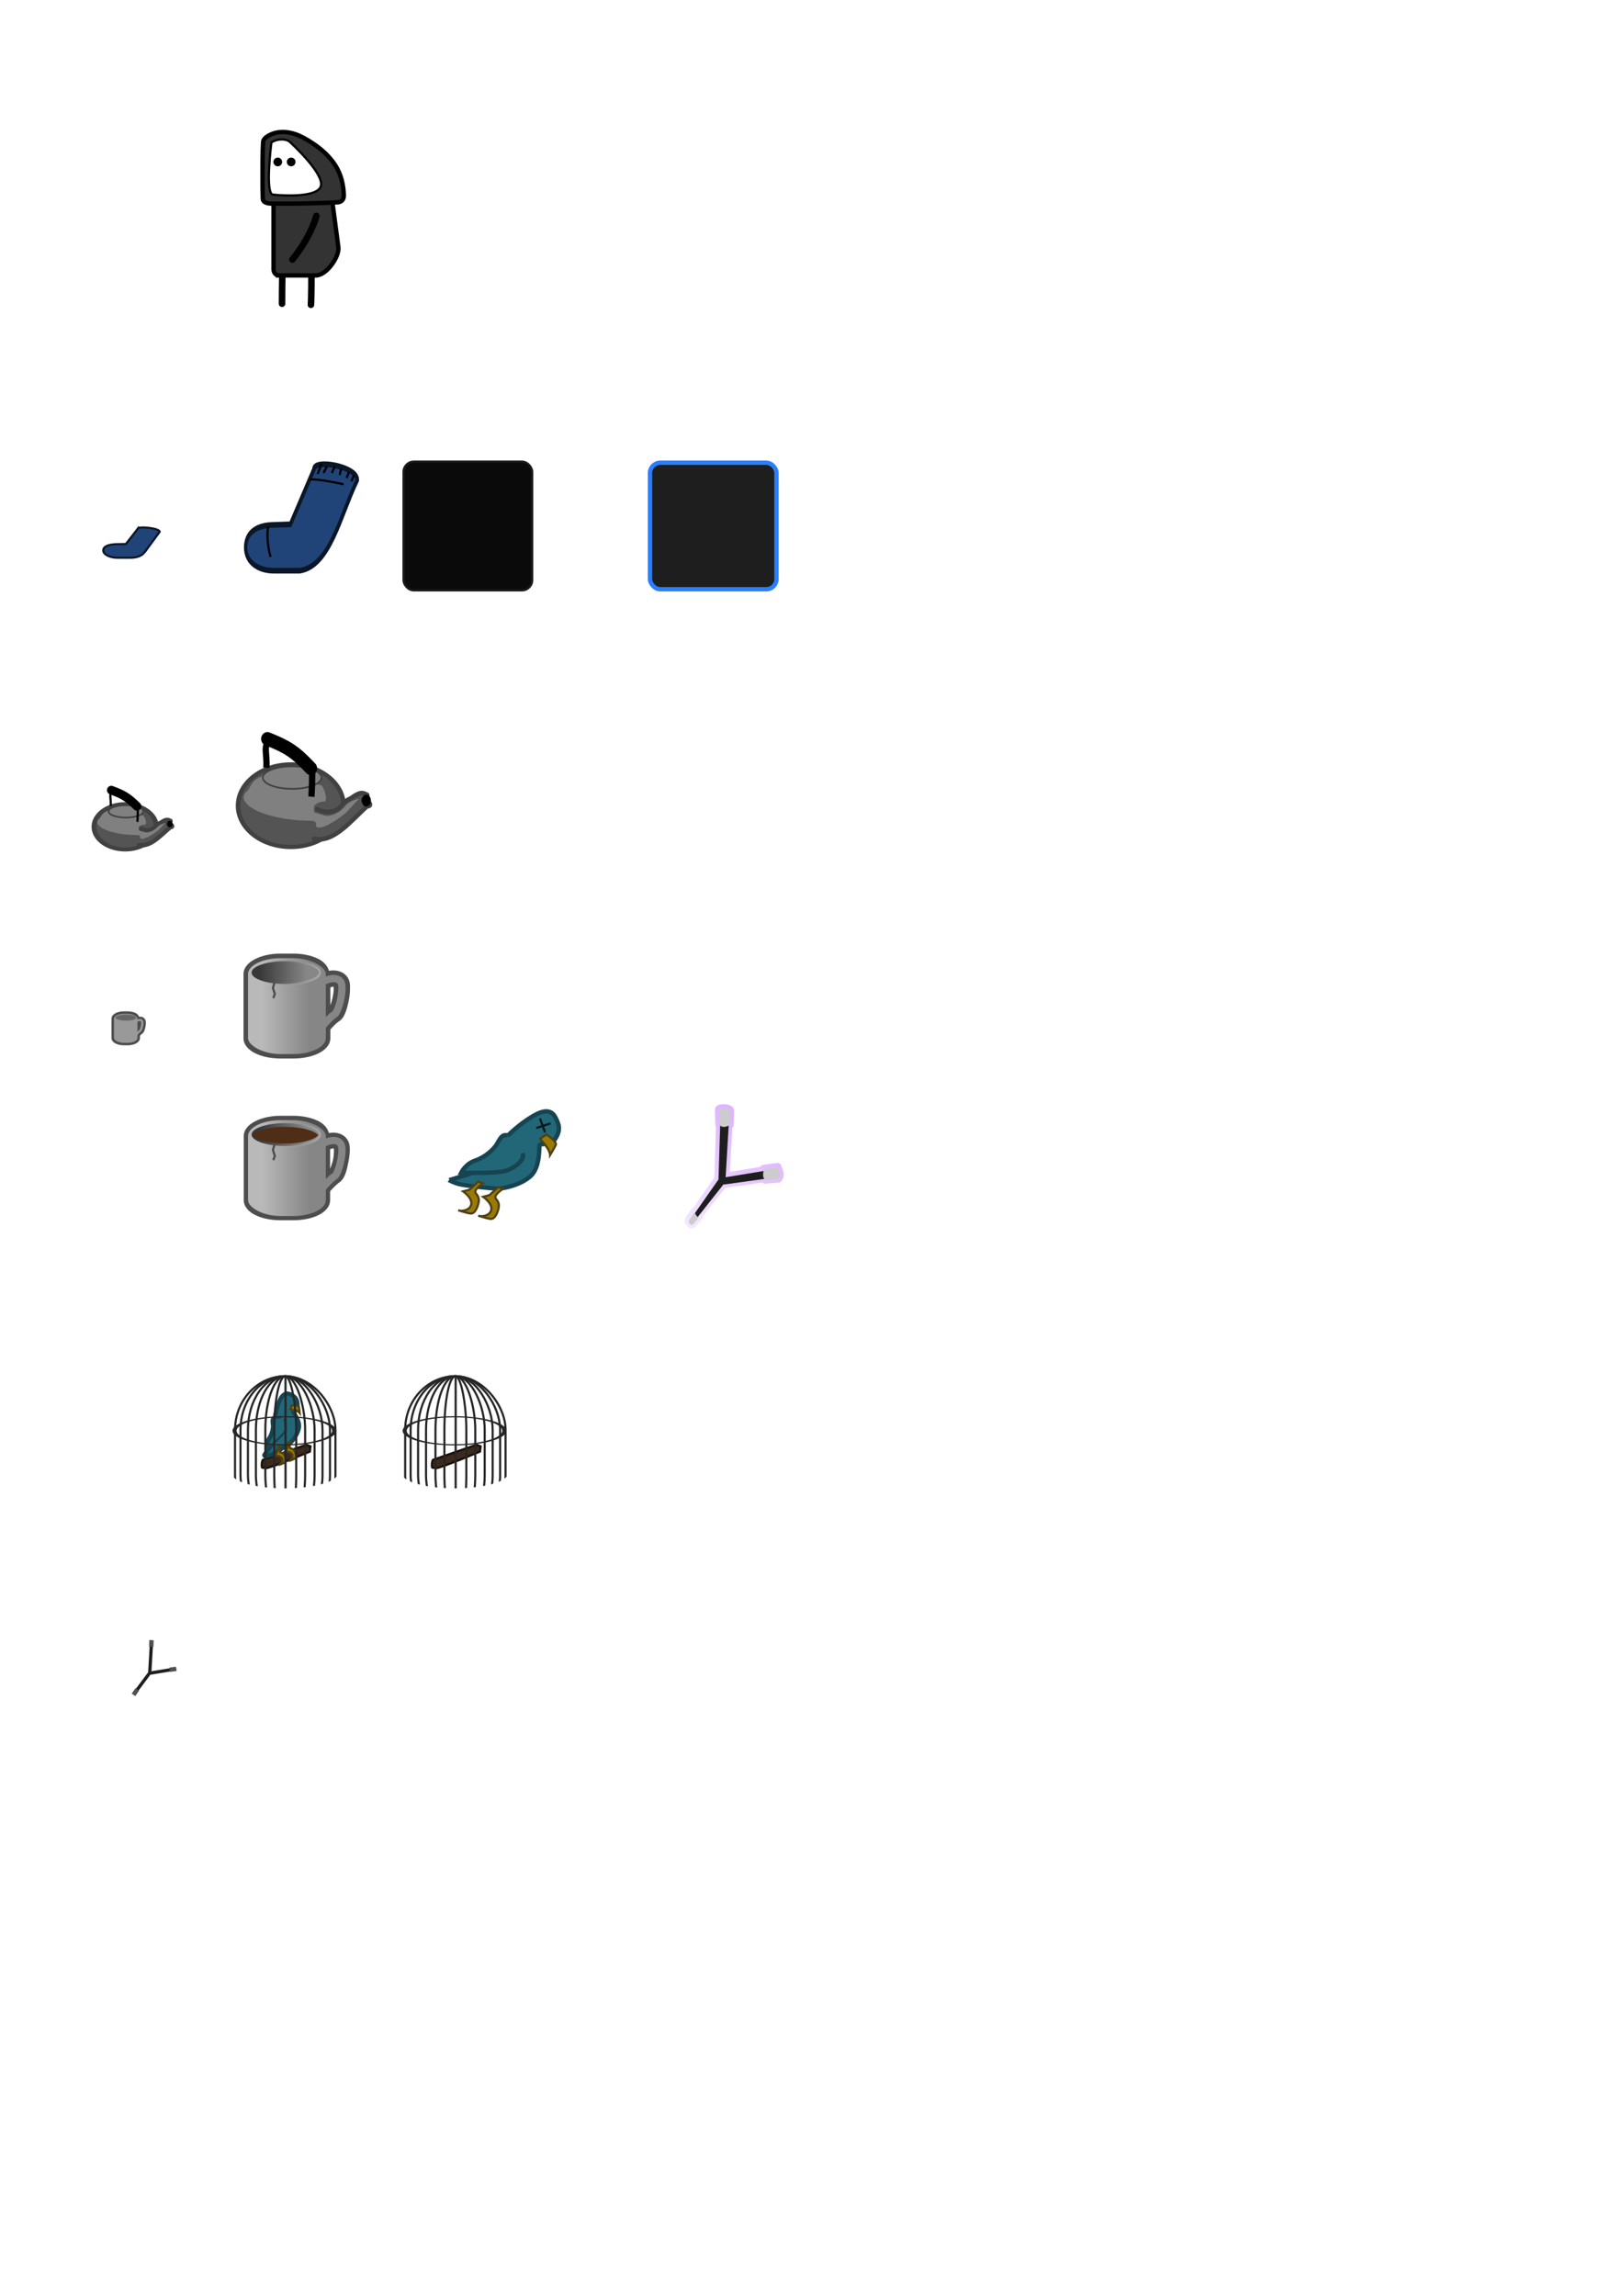 <?xml version="1.0" encoding="UTF-8" standalone="no"?>
<!-- Created with Inkscape (http://www.inkscape.org/) -->

<svg
   xmlns:dc="http://purl.org/dc/elements/1.1/"
   xmlns:cc="http://creativecommons.org/ns#"
   xmlns:rdf="http://www.w3.org/1999/02/22-rdf-syntax-ns#"
   xmlns:svg="http://www.w3.org/2000/svg"
   xmlns="http://www.w3.org/2000/svg"
   xmlns:xlink="http://www.w3.org/1999/xlink"
   xmlns:sodipodi="http://sodipodi.sourceforge.net/DTD/sodipodi-0.dtd"
   xmlns:inkscape="http://www.inkscape.org/namespaces/inkscape"
   width="744.094"
   height="1052.362"
   id="svg8159"
   version="1.1"
   inkscape:version="0.48.4 r9939"
   sodipodi:docname="items.svg">
  <defs
     id="defs8161">
    <linearGradient
       inkscape:collect="always"
       id="linearGradient8876">
      <stop
         style="stop-color:#af4eff;stop-opacity:1;"
         offset="0"
         id="stop8878" />
      <stop
         style="stop-color:#af4eff;stop-opacity:0;"
         offset="1"
         id="stop8880" />
    </linearGradient>
    <linearGradient
       inkscape:collect="always"
       id="linearGradient9151">
      <stop
         style="stop-color:#ffffff;stop-opacity:0.276"
         offset="0"
         id="stop9153" />
      <stop
         style="stop-color:#656565;stop-opacity:0"
         offset="1"
         id="stop9155" />
    </linearGradient>
    <linearGradient
       inkscape:collect="always"
       id="linearGradient9127">
      <stop
         style="stop-color:#b9b9b9;stop-opacity:1"
         offset="0"
         id="stop9129" />
      <stop
         style="stop-color:#868686;stop-opacity:1"
         offset="1"
         id="stop9131" />
    </linearGradient>
    <linearGradient
       inkscape:collect="always"
       id="linearGradient9119">
      <stop
         style="stop-color:#383838;stop-opacity:1"
         offset="0"
         id="stop9121" />
      <stop
         style="stop-color:#878787;stop-opacity:1"
         offset="1"
         id="stop9123" />
    </linearGradient>
    <linearGradient
       inkscape:collect="always"
       xlink:href="#linearGradient9119"
       id="linearGradient9125"
       x1="431.777"
       y1="251.987"
       x2="438.438"
       y2="252.033"
       gradientUnits="userSpaceOnUse" />
    <linearGradient
       inkscape:collect="always"
       xlink:href="#linearGradient9127"
       id="linearGradient9133"
       x1="431.684"
       y1="258.022"
       x2="438.241"
       y2="258.022"
       gradientUnits="userSpaceOnUse" />
    <linearGradient
       inkscape:collect="always"
       xlink:href="#linearGradient9151"
       id="linearGradient9157"
       x1="439.963"
       y1="253.064"
       x2="432.673"
       y2="250.925"
       gradientUnits="userSpaceOnUse" />
    <linearGradient
       inkscape:collect="always"
       xlink:href="#linearGradient9127"
       id="linearGradient9206"
       gradientUnits="userSpaceOnUse"
       x1="431.684"
       y1="258.022"
       x2="438.241"
       y2="258.022" />
    <linearGradient
       inkscape:collect="always"
       xlink:href="#linearGradient9119"
       id="linearGradient9208"
       gradientUnits="userSpaceOnUse"
       x1="431.777"
       y1="251.987"
       x2="438.438"
       y2="252.033" />
    <linearGradient
       inkscape:collect="always"
       xlink:href="#linearGradient9151"
       id="linearGradient9210"
       gradientUnits="userSpaceOnUse"
       x1="439.963"
       y1="253.064"
       x2="432.673"
       y2="250.925" />
    <clipPath
       clipPathUnits="userSpaceOnUse"
       id="clipPath4118-5">
      <path
         style="color:#000000;fill:#3d2a1e;fill-opacity:1;fill-rule:nonzero;stroke:#1b1008;stroke-width:1;stroke-linecap:butt;stroke-linejoin:miter;stroke-miterlimit:4;stroke-opacity:1;stroke-dashoffset:0;marker:none;visibility:visible;display:inline;overflow:visible;enable-background:accumulate"
         d="m 600.334,418.579 c 0,4.133 -11.898,7.483 -26.575,7.483 -14.677,0 -26.575,-3.35 -26.575,-7.483 l 0,-48.004 c 0,-4.133 11.898,-7.483 26.575,-7.483 14.677,0 26.575,3.35 26.575,7.483 z"
         id="path4120-3"
         inkscape:connector-curvature="0"
         sodipodi:nodetypes="csccscc" />
    </clipPath>
    <clipPath
       clipPathUnits="userSpaceOnUse"
       id="clipPath4118-5-2">
      <path
         style="color:#000000;fill:#3d2a1e;fill-opacity:1;fill-rule:nonzero;stroke:#1b1008;stroke-width:1;stroke-linecap:butt;stroke-linejoin:miter;stroke-miterlimit:4;stroke-opacity:1;stroke-dashoffset:0;marker:none;visibility:visible;display:inline;overflow:visible;enable-background:accumulate"
         d="m 600.334,418.579 c 0,4.133 -11.898,7.483 -26.575,7.483 -14.677,0 -26.575,-3.35 -26.575,-7.483 l 0,-48.004 c 0,-4.133 11.898,-7.483 26.575,-7.483 14.677,0 26.575,3.35 26.575,7.483 z"
         id="path4120-3-7"
         inkscape:connector-curvature="0"
         sodipodi:nodetypes="csccscc" />
    </clipPath>
    <filter
       inkscape:collect="always"
       id="filter8855"
       x="-0.181"
       width="1.361"
       y="-0.144"
       height="1.288">
      <feGaussianBlur
         inkscape:collect="always"
         stdDeviation="3.415"
         id="feGaussianBlur8857" />
    </filter>
    <linearGradient
       inkscape:collect="always"
       xlink:href="#linearGradient8876"
       id="linearGradient8882"
       x1="70.17"
       y1="550.059"
       x2="23.926"
       y2="611.825"
       gradientUnits="userSpaceOnUse" />
  </defs>
  <sodipodi:namedview
     id="base"
     pagecolor="#ffffff"
     bordercolor="#666666"
     borderopacity="1.0"
     inkscape:pageopacity="0.0"
     inkscape:pageshadow="2"
     inkscape:zoom="1"
     inkscape:cx="214.23217"
     inkscape:cy="560.99187"
     inkscape:document-units="px"
     inkscape:current-layer="layer1"
     showgrid="false"
     inkscape:window-width="1680"
     inkscape:window-height="1026"
     inkscape:window-x="1366"
     inkscape:window-y="24"
     inkscape:window-maximized="1" />
  <g
     inkscape:label="Layer 1"
     inkscape:groupmode="layer"
     id="layer1">
    <g
       transform="translate(-157.885,15.207)"
       id="g6973">
      <use
         height="1052.362"
         width="744.094"
         transform="translate(489.127,215.583)"
         id="use6971"
         xlink:href="#g6966"
         y="0"
         x="0" />
      <g
         transform="translate(184.939,-23.85)"
         inkscape:export-ydpi="90"
         inkscape:export-xdpi="90"
         inkscape:export-filename="/home/mauve/dev/goblit/graphics/goblit-standing.png"
         id="g3830">
        <path
           style="color:#000000;fill:none;stroke:#000000;stroke-width:3;stroke-linecap:round;stroke-linejoin:round;stroke-miterlimit:4;stroke-opacity:1;stroke-dasharray:none;stroke-dashoffset:0;marker:none;visibility:visible;display:inline;overflow:visible;enable-background:accumulate"
           d="m 102.5,130.612 c -0.25,7.25 -0.25,17.25 -0.25,17.25"
           id="path3794"
           inkscape:connector-curvature="0" />
        <path
           style="color:#000000;fill:none;stroke:#000000;stroke-width:3;stroke-linecap:round;stroke-linejoin:round;stroke-miterlimit:4;stroke-opacity:1;stroke-dasharray:none;stroke-dashoffset:0;marker:none;visibility:visible;display:inline;overflow:visible;enable-background:accumulate"
           d="m 115.75,130.862 c 0,15 -0.25,17.5 -0.25,17.5"
           id="path3802"
           inkscape:connector-curvature="0" />
        <path
           style="color:#000000;fill:#333333;fill-opacity:1;fill-rule:nonzero;stroke:#000000;stroke-width:2;stroke-linecap:butt;stroke-linejoin:miter;stroke-miterlimit:4;stroke-opacity:1;stroke-dasharray:none;stroke-dashoffset:0;marker:none;visibility:visible;display:inline;overflow:visible;enable-background:accumulate"
           d="m 100.715,134.891 17.065,0 c 4.982,0 10.849,-8.738 10.298,-12.905 l -4.161,-31.441 c -0.205,-1.548 -2.298,-5.328 -3.602,-5.328 l -19.599,0 c -1.304,0 -2.354,1.261 -2.354,2.828 l 0,44.017 c 0,1.567 1.05,2.828 2.354,2.828 z"
           id="rect2993"
           inkscape:connector-curvature="0"
           sodipodi:nodetypes="sssssssss" />
        <path
           style="fill:#333333;stroke:#000000;stroke-width:2;stroke-linecap:butt;stroke-linejoin:miter;stroke-opacity:1"
           d="m 96.475,70.594 c 4.886,-2.586 10.825,-1.391 15.469,1.116 5.787,3.124 11.287,7.275 14.8,12.827 2.521,3.983 3.71,8.717 3.836,13.65 0.054,2.127 -1.233,3.126 -2.978,3.213 -9.802,0.49 -19.61,0.65 -29.425,0.599 -1.802,-0.009 -4.647,-0.128 -4.738,-2.304 -0.129,-3.071 -0.136,-6.172 -0.125,-9.261 0.019,-5.558 -0.086,-11.128 0.268,-16.672 0.098,-1.53 1.623,-2.496 2.894,-3.169 z"
           id="path2985"
           inkscape:connector-curvature="0"
           sodipodi:nodetypes="ssssssssss" />
        <path
           style="fill:#ffffff;stroke:#000000;stroke-width:1px;stroke-linecap:butt;stroke-linejoin:miter;stroke-opacity:1"
           d="m 97.388,73.896 c 3.829,-2.207 7.275,-1.255 8.397,-0.229 1.122,1.026 15.534,14.348 14.306,20.075 -1.228,5.727 -18.357,4.542 -22.043,4.095 -3.685,-0.447 -0.66,-23.941 -0.66,-23.941 z"
           id="path2987"
           inkscape:connector-curvature="0" />
        <path
           sodipodi:type="arc"
           style="color:#000000;fill:#000000;fill-opacity:1;fill-rule:nonzero;stroke:none;stroke-width:70;marker:none;visibility:visible;display:inline;overflow:visible;enable-background:accumulate"
           id="path2989"
           sodipodi:cx="97.403961"
           sodipodi:cy="83.625893"
           sodipodi:rx="1.2374369"
           sodipodi:ry="1.2374369"
           d="m 98.641,83.626 c 0,0.683 -0.554,1.237 -1.237,1.237 -0.683,0 -1.237,-0.554 -1.237,-1.237 0,-0.683 0.554,-1.237 1.237,-1.237 0.683,0 1.237,0.554 1.237,1.237 z"
           transform="matrix(1.615,0,0,1.615,-57.009,-52.18)" />
        <path
           transform="matrix(1.615,0,0,1.615,-50.874,-52.18)"
           d="m 98.641,83.626 c 0,0.683 -0.554,1.237 -1.237,1.237 -0.683,0 -1.237,-0.554 -1.237,-1.237 0,-0.683 0.554,-1.237 1.237,-1.237 0.683,0 1.237,0.554 1.237,1.237 z"
           sodipodi:ry="1.2374369"
           sodipodi:rx="1.2374369"
           sodipodi:cy="83.625893"
           sodipodi:cx="97.403961"
           id="path2991"
           style="color:#000000;fill:#000000;fill-opacity:1;fill-rule:nonzero;stroke:none;stroke-width:70;marker:none;visibility:visible;display:inline;overflow:visible;enable-background:accumulate"
           sodipodi:type="arc" />
        <path
           style="fill:none;stroke:#000000;stroke-width:3;stroke-linecap:round;stroke-linejoin:round;stroke-opacity:1"
           d="m 118,107.612 c -3,10.5 -11,20 -11,20"
           id="path3013"
           inkscape:connector-curvature="0"
           sodipodi:nodetypes="cc" />
      </g>
    </g>
    <g
       id="g8220"
       transform="matrix(1,0,0,0.516,-0.625,182.732)"
       style="color:#000000;fill:#214478;fill-opacity:1;fill-rule:evenodd;stroke:#0b1728;stroke-width:1.392;stroke-linecap:butt;stroke-linejoin:miter;stroke-miterlimit:4;stroke-opacity:1;stroke-dasharray:none;stroke-dashoffset:0;marker:none;visibility:visible;display:inline;overflow:visible;enable-background:accumulate"
       inkscape:export-filename="/home/mauve/dev/goblit/graphics/sock.png"
       inkscape:export-xdpi="90"
       inkscape:export-ydpi="90">
      <path
         style="color:#000000;fill:#214478;fill-opacity:1;fill-rule:evenodd;stroke:#0b1728;stroke-width:1.037;stroke-linecap:butt;stroke-linejoin:miter;stroke-miterlimit:4;stroke-opacity:1;stroke-dasharray:none;stroke-dashoffset:0;marker:none;visibility:visible;display:inline;overflow:visible;enable-background:accumulate"
         d="m 63.752,127.139 -5.401,7.459 -4.293,0.088 C 50.458,134.761 48,135.75 48,137.75 c 0,2 2.899,3.625 6.5,3.625 l 6,0 c 2.715,0 5.025,-0.942 6,-2.25 0.029,-0.027 0.035,-0.067 0.062,-0.094 0.186,-0.184 0.361,-0.359 0.5,-0.562 l 6.75,-9.906 c 0.087,-1.824 -10.156,-2.946 -10.061,-1.423 z"
         transform="matrix(1,0,0,1.8,0,-113.132)"
         id="rect8215"
         inkscape:connector-curvature="0"
         sodipodi:nodetypes="ccssssccccc" />
    </g>
    <rect
       style="color:#000000;fill:#0a0a0a;fill-opacity:1;fill-rule:evenodd;stroke:#1a1a1a;stroke-width:1px;stroke-opacity:1;marker:none;visibility:visible;display:inline;overflow:visible;enable-background:accumulate"
       id="rect8249"
       width="59"
       height="59"
       x="185"
       y="211.612"
       rx="4.702"
       ry="4.702"
       inkscape:export-filename="/home/mauve/dev/goblit/graphics/item-bg.png"
       inkscape:export-xdpi="90"
       inkscape:export-ydpi="90" />
    <rect
       ry="4.702"
       rx="4.702"
       y="212.112"
       x="298"
       height="58"
       width="58"
       id="rect8251"
       style="color:#000000;fill:#1e1e1e;fill-opacity:1;fill-rule:evenodd;stroke:#2a7fff;stroke-width:2;stroke-linecap:butt;stroke-linejoin:miter;stroke-miterlimit:4;stroke-opacity:1;stroke-dasharray:none;stroke-dashoffset:0;marker:none;visibility:visible;display:inline;overflow:visible;enable-background:accumulate"
       inkscape:export-filename="/home/mauve/dev/goblit/graphics/item-bg-on.png"
       inkscape:export-xdpi="90"
       inkscape:export-ydpi="90" />
    <g
       id="g8314"
       inkscape:export-filename="/home/mauve/dev/goblit/graphics/sock-icon.png"
       inkscape:export-xdpi="90"
       inkscape:export-ydpi="90"
       transform="matrix(0.898,0,0,0.898,85.023,24.12)">
      <g
         style="fill:#214478;stroke:#0b1728;stroke-width:1.037"
         id="g8226"
         transform="matrix(2.21,0,0,2.085,-75.352,-28.488)">
        <path
           style="color:#000000;fill:#214478;fill-opacity:1;fill-rule:evenodd;stroke:#0b1728;stroke-width:0.773;marker:none;visibility:visible;display:inline;overflow:visible;enable-background:accumulate"
           d="m 63.752,127.139 -5.401,7.459 -4.293,0.088 C 50.458,134.761 48,135.75 48,137.75 c 0,2 2.899,3.154 6.5,3.154 l 6,0 c 7.057,-0.632 9.345,-7.49 13.312,-12.342 0.087,-1.824 -10.156,-2.946 -10.061,-1.423 z"
           transform="matrix(1,0,0,1.8,0,-113.132)"
           id="path8228"
           inkscape:connector-curvature="0"
           sodipodi:nodetypes="ccsssccc" />
      </g>
      <path
         inkscape:connector-curvature="0"
         id="path8298"
         d="m 42.25,241.862 c -1.25,6.75 1,14.75 1,14.75 l 0.25,0.75"
         style="fill:none;stroke:#000000;stroke-width:1.113px;stroke-linecap:butt;stroke-linejoin:miter;stroke-opacity:1" />
      <path
         inkscape:connector-curvature="0"
         id="path8300"
         d="m 63.75,217.862 c 5.25,-0.25 17,2.5 17,2.5"
         style="fill:none;stroke:#000000;stroke-width:1.113px;stroke-linecap:butt;stroke-linejoin:miter;stroke-opacity:1" />
      <path
         inkscape:connector-curvature="0"
         id="path8302"
         d="m 69.5,209.862 -2,5.25"
         style="fill:none;stroke:#000000;stroke-width:1.113px;stroke-linecap:butt;stroke-linejoin:miter;stroke-opacity:1" />
      <path
         inkscape:connector-curvature="0"
         id="path8304"
         d="m 72.25,211.112 -1.75,3.5"
         style="fill:none;stroke:#000000;stroke-width:1.113px;stroke-linecap:butt;stroke-linejoin:miter;stroke-opacity:1" />
      <path
         inkscape:connector-curvature="0"
         id="path8306"
         d="m 76.25,211.112 -1.5,3.5"
         style="fill:none;stroke:#000000;stroke-width:1.113px;stroke-linecap:butt;stroke-linejoin:miter;stroke-opacity:1" />
      <path
         inkscape:connector-curvature="0"
         id="path8308"
         d="m 79.5,212.362 -0.75,3.25"
         style="fill:none;stroke:#000000;stroke-width:1.113px;stroke-linecap:butt;stroke-linejoin:miter;stroke-opacity:1" />
      <path
         inkscape:connector-curvature="0"
         id="path8310"
         d="m 83.5,214.112 -1.25,3"
         style="fill:none;stroke:#000000;stroke-width:1.113px;stroke-linecap:butt;stroke-linejoin:miter;stroke-opacity:1" />
      <path
         inkscape:connector-curvature="0"
         id="path8312"
         d="m 86,215.862 -1.25,3"
         style="fill:none;stroke:#000000;stroke-width:1.113px;stroke-linecap:butt;stroke-linejoin:miter;stroke-opacity:1" />
    </g>
    <g
       style="display:inline"
       id="g8933"
       transform="translate(-939.32,-137.423)"
       inkscape:export-filename="/home/mauve/dev/goblit/graphics/kettle.png"
       inkscape:export-xdpi="90"
       inkscape:export-ydpi="90">
      <path
         transform="matrix(1,0,0,0.851,100.625,213.25)"
         d="m 910.4,356.251 c 0,6.737 -6.411,12.198 -14.319,12.198 -7.908,0 -14.319,-5.461 -14.319,-12.198 0,-6.737 6.411,-12.198 14.319,-12.198 7.908,0 14.319,5.461 14.319,12.198 z"
         sodipodi:ry="12.197592"
         sodipodi:rx="14.318913"
         sodipodi:cy="356.25113"
         sodipodi:cx="896.08105"
         id="path8834"
         style="color:#000000;fill:#545454;fill-opacity:1;stroke:#414141;stroke-width:2.168;stroke-linecap:round;stroke-linejoin:round;stroke-miterlimit:4;stroke-opacity:1;stroke-dasharray:none;stroke-dashoffset:0;marker:none;visibility:visible;display:inline;overflow:visible;enable-background:accumulate"
         sodipodi:type="arc" />
      <path
         sodipodi:nodetypes="ccccccc"
         inkscape:connector-curvature="0"
         id="path8836"
         d="m 1003.863,517.319 c 1.693,0.838 3.576,0.868 5.274,0.189 1.327,-0.805 2.067,-2.36 3.658,-2.84 1.347,-0.769 2.808,-2.045 4.396,-1.071 1.359,0.152 -2.207,1.444 -0.305,1.872 1.131,-0.295 2.138,1.077 0.528,1.111 -4.261,3.491 -9.028,9.276 -14.37,8.163"
         style="color:#000000;fill:#545454;fill-opacity:1;fill-rule:nonzero;stroke:#414141;stroke-width:2;stroke-linecap:round;stroke-linejoin:round;stroke-miterlimit:4;stroke-opacity:1;stroke-dasharray:none;stroke-dashoffset:0;marker:none;visibility:visible;display:inline;overflow:visible;enable-background:accumulate" />
      <path
         sodipodi:nodetypes="csscsscssssscc"
         transform="translate(0,169)"
         inkscape:connector-curvature="0"
         id="path8931"
         d="m 1001.989,351.206 c 2.875,-0.125 0.349,1.942 2.724,1.692 2.375,-0.25 6.662,-3.384 7.287,-4.009 0.625,-0.625 3.25,-3.25 3.25,-3.25 0,0 -2.625,0.5 -3.75,1.875 -1.125,1.375 -3.875,2.875 -5.625,2.375 -1.75,-0.5 -2.75,-0.75 -2.75,-0.75 0,0 -0.375,-1.25 0,-1.75 0.375,-0.5 1.375,-1 2.625,-1 1.25,0 -0.125,-4 -0.875,-4.125 -0.75,-0.125 -13.75,-3.25 -15,-2.625 -1.25,0.625 -3,0.75 -4.125,2.875 -1.125,2.125 -1.625,1 -1.875,3 0.879,3.486 9.946,5.655 18.114,5.692 z"
         style="fill:#808080;stroke:none" />
      <path
         transform="translate(100.625,161.771)"
         d="m 904.39,347.589 c 0,1.562 -3.562,2.828 -7.955,2.828 -4.393,0 -7.955,-1.266 -7.955,-2.828 0,-1.562 3.562,-2.828 7.955,-2.828 4.393,0 7.955,1.266 7.955,2.828 z"
         sodipodi:ry="2.8284271"
         sodipodi:rx="7.9549513"
         sodipodi:cy="347.58908"
         sodipodi:cx="896.43463"
         id="path8867"
         style="color:#000000;fill:#808080;fill-opacity:1;fill-rule:nonzero;stroke:#414141;stroke-width:0.75;stroke-linecap:round;stroke-linejoin:round;stroke-miterlimit:4;stroke-opacity:1;stroke-dasharray:none;stroke-dashoffset:0;marker:none;visibility:visible;display:inline;overflow:visible;enable-background:accumulate"
         sodipodi:type="arc" />
      <path
         style="fill:none;stroke:#000000;stroke-width:1px;stroke-linecap:butt;stroke-linejoin:miter;stroke-opacity:1;display:inline"
         d="m 990.082,506.877 c 0.252,-4.066 -1.127,-5.448 1.244,-6.985 1.173,-0.761 11.197,3.941 11.183,8.093 -0.013,4.007 -0.206,6.159 -0.206,6.159"
         id="path8863"
         inkscape:connector-curvature="0"
         sodipodi:nodetypes="cssc" />
      <path
         sodipodi:nodetypes="cc"
         inkscape:connector-curvature="0"
         id="path8865"
         d="m 990.353,499.621 c 5.148,1.919 7.319,3 11.781,7.415"
         style="fill:none;stroke:#000000;stroke-width:4;stroke-linecap:round;stroke-linejoin:round;stroke-opacity:1" />
      <path
         transform="matrix(0.556,0,0,0.75,452.444,255.16)"
         d="m 1018,346.639 c 0,1.105 -1.007,2 -2.25,2 -1.243,0 -2.25,-0.895 -2.25,-2 0,-1.105 1.007,-2 2.25,-2 1.243,0 2.25,0.895 2.25,2 z"
         sodipodi:ry="2"
         sodipodi:rx="2.25"
         sodipodi:cy="346.63858"
         sodipodi:cx="1015.75"
         id="path8929"
         style="color:#000000;fill:#000000;fill-opacity:1;fill-rule:nonzero;stroke:none;stroke-width:4;marker:none;visibility:visible;display:inline;overflow:visible;enable-background:accumulate"
         sodipodi:type="arc" />
    </g>
    <g
       transform="matrix(1.689,0,0,1.824,-1550.108,-572.632)"
       id="g8981"
       style="display:inline"
       inkscape:export-filename="/home/mauve/dev/goblit/graphics/kettle-icon.png"
       inkscape:export-xdpi="90"
       inkscape:export-ydpi="90">
      <path
         sodipodi:type="arc"
         style="color:#000000;fill:#545454;fill-opacity:1;stroke:#414141;stroke-width:1.235;stroke-linecap:round;stroke-linejoin:round;stroke-miterlimit:4;stroke-opacity:1;stroke-dasharray:none;stroke-dashoffset:0;marker:none;visibility:visible;display:inline;overflow:visible;enable-background:accumulate"
         id="path8983"
         sodipodi:cx="896.08105"
         sodipodi:cy="356.25113"
         sodipodi:rx="14.318913"
         sodipodi:ry="12.197592"
         d="m 910.4,356.251 c 0,6.737 -6.411,12.198 -14.319,12.198 -7.908,0 -14.319,-5.461 -14.319,-12.198 0,-6.737 6.411,-12.198 14.319,-12.198 7.908,0 14.319,5.461 14.319,12.198 z"
         transform="matrix(1,0,0,0.851,100.625,213.25)" />
      <path
         style="color:#000000;fill:#545454;fill-opacity:1;fill-rule:nonzero;stroke:#414141;stroke-width:1.139;stroke-linecap:round;stroke-linejoin:round;stroke-miterlimit:4;stroke-opacity:1;stroke-dasharray:none;stroke-dashoffset:0;marker:none;visibility:visible;display:inline;overflow:visible;enable-background:accumulate"
         d="m 1003.863,517.319 c 1.693,0.838 3.576,0.868 5.274,0.189 1.327,-0.805 2.067,-2.36 3.658,-2.84 1.347,-0.769 2.808,-2.045 4.396,-1.071 1.359,0.152 -2.207,1.444 -0.305,1.872 1.131,-0.295 2.138,1.077 0.528,1.111 -4.261,3.491 -9.028,9.276 -14.37,8.163"
         id="path8985"
         inkscape:connector-curvature="0"
         sodipodi:nodetypes="ccccccc" />
      <path
         style="fill:#808080;stroke:none"
         d="m 1001.989,351.206 c 2.875,-0.125 0.349,1.942 2.724,1.692 2.375,-0.25 6.662,-3.384 7.287,-4.009 0.625,-0.625 3.25,-3.25 3.25,-3.25 0,0 -2.625,0.5 -3.75,1.875 -1.125,1.375 -3.875,2.875 -5.625,2.375 -1.75,-0.5 -2.75,-0.75 -2.75,-0.75 0,0 -0.375,-1.25 0,-1.75 0.375,-0.5 1.375,-1 2.625,-1 1.25,0 -0.125,-4 -0.875,-4.125 -0.75,-0.125 -13.75,-3.25 -15,-2.625 -1.25,0.625 -3,0.75 -4.125,2.875 -1.125,2.125 -1.625,1 -1.875,3 0.879,3.486 9.946,5.655 18.114,5.692 z"
         id="path8987"
         inkscape:connector-curvature="0"
         transform="translate(0,169)"
         sodipodi:nodetypes="csscsscssssscc" />
      <path
         sodipodi:type="arc"
         style="color:#000000;fill:#808080;fill-opacity:1;fill-rule:nonzero;stroke:#414141;stroke-width:0.427;stroke-linecap:round;stroke-linejoin:round;stroke-miterlimit:4;stroke-opacity:1;stroke-dasharray:none;stroke-dashoffset:0;marker:none;visibility:visible;display:inline;overflow:visible;enable-background:accumulate"
         id="path8989"
         sodipodi:cx="896.43463"
         sodipodi:cy="347.58908"
         sodipodi:rx="7.9549513"
         sodipodi:ry="2.8284271"
         d="m 904.39,347.589 c 0,1.562 -3.562,2.828 -7.955,2.828 -4.393,0 -7.955,-1.266 -7.955,-2.828 0,-1.562 3.562,-2.828 7.955,-2.828 4.393,0 7.955,1.266 7.955,2.828 z"
         transform="translate(100.625,161.771)" />
      <path
         sodipodi:nodetypes="cssc"
         inkscape:connector-curvature="0"
         id="path8991"
         d="m 990.082,506.877 c 0.252,-4.066 -1.127,-5.448 1.244,-6.985 1.173,-0.761 11.197,3.941 11.183,8.093 -0.013,4.007 -0.206,6.159 -0.206,6.159"
         style="fill:none;stroke:#000000;stroke-width:1.709;stroke-linecap:butt;stroke-linejoin:miter;stroke-opacity:1;display:inline" />
      <path
         style="fill:none;stroke:#000000;stroke-width:3.418;stroke-linecap:round;stroke-linejoin:round;stroke-opacity:1"
         d="m 990.353,499.621 c 5.148,1.919 7.319,3 11.781,7.415"
         id="path8993"
         inkscape:connector-curvature="0"
         sodipodi:nodetypes="cc" />
      <path
         sodipodi:type="arc"
         style="color:#000000;fill:#000000;fill-opacity:1;fill-rule:nonzero;stroke:none;stroke-width:4;marker:none;visibility:visible;display:inline;overflow:visible;enable-background:accumulate"
         id="path8995"
         sodipodi:cx="1015.75"
         sodipodi:cy="346.63858"
         sodipodi:rx="2.25"
         sodipodi:ry="2"
         d="m 1018,346.639 c 0,1.105 -1.007,2 -2.25,2 -1.243,0 -2.25,-0.895 -2.25,-2 0,-1.105 1.007,-2 2.25,-2 1.243,0 2.25,0.895 2.25,2 z"
         transform="matrix(0.556,0,0,0.75,452.444,255.16)" />
    </g>
    <g
       transform="translate(-377.486,215.425)"
       style="display:inline"
       id="g9067"
       inkscape:export-filename="/home/mauve/dev/goblit/graphics/mug.png"
       inkscape:export-xdpi="90"
       inkscape:export-ydpi="90">
      <path
         transform="translate(0,1)"
         d="m 434.281,247.156 c -1.405,0 -2.693,0.278 -3.719,0.781 -1.026,0.503 -1.969,1.35 -1.969,2.594 l 0,8.844 c 0,1.244 0.974,2.1 2,2.594 1.026,0.494 2.288,0.75 3.688,0.75 l 1.688,0 c 1.4,0 2.661,-0.256 3.688,-0.75 1.026,-0.494 2,-1.35 2,-2.594 l 0,-1.031 c 0.025,-0.028 0.026,-0.023 0.062,-0.062 0.157,-0.171 0.358,-0.374 0.531,-0.531 0.173,-0.157 0.414,-0.312 0.25,-0.219 0.724,-0.414 1.032,-1.148 1.188,-1.531 0.215,-0.53 0.353,-1.082 0.469,-1.625 0.124,-0.583 0.206,-1.186 0.219,-1.75 0.011,-0.501 -0.002,-1.238 -0.469,-1.938 -0.628,-0.941 -1.682,-1.161 -2.625,-1.094 -0.341,-0.708 -0.876,-1.304 -1.594,-1.656 -1.026,-0.503 -2.314,-0.781 -3.719,-0.781 l -1.688,0 z"
         id="path9065"
         style="color:#000000;fill:#4d4d4d;fill-opacity:1;fill-rule:evenodd;stroke:none;stroke-width:1px;marker:none;visibility:visible;display:inline;overflow:visible;enable-background:accumulate"
         inkscape:original="M 434.28125 248.3125 C 431.77644 248.3125 429.75 249.31138 429.75 250.53125 L 429.75 259.375 C 429.75 260.59487 431.77644 261.5625 434.28125 261.5625 L 435.96875 261.5625 C 438.47356 261.5625 440.5 260.59487 440.5 259.375 L 440.5 257.9375 C 440.61803 257.79027 440.66264 257.73056 440.875 257.5 C 441.25104 257.09173 441.7684 256.62788 441.9375 256.53125 C 442.3482 256.29656 442.45644 255.97708 442.625 255.5625 C 442.79356 255.14792 442.92103 254.6413 443.03125 254.125 C 443.14147 253.6087 443.20809 253.07052 443.21875 252.59375 C 443.22945 252.11698 443.22375 251.6945 442.96875 251.3125 C 442.56847 250.71208 441.81896 250.55564 441.09375 250.6875 C 440.90404 250.722 440.69457 250.7732 440.5 250.84375 L 440.5 250.53125 C 440.5 249.31138 438.47356 248.3125 435.96875 248.3125 L 434.28125 248.3125 z M 441.59375 251.625 C 441.87829 251.628 442.05871 251.72871 442.15625 251.875 C 442.16675 251.8907 442.22745 252.20597 442.21875 252.59375 C 442.20975 252.98153 442.16215 253.43923 442.0625 253.90625 C 441.9628 254.37327 441.82553 254.84801 441.6875 255.1875 C 441.58398 255.44212 441.42996 255.63459 441.40625 255.6875 C 441.09043 255.87292 440.7928 256.16468 440.5 256.46875 L 440.5 251.9375 C 440.77628 251.79896 441.05414 251.69754 441.28125 251.65625 C 441.40378 251.63395 441.4989 251.6239 441.59375 251.625 z "
         inkscape:radius="1.1454369"
         sodipodi:type="inkscape:offset" />
      <g
         transform="translate(0,-1.061)"
         id="g9042">
        <rect
           style="color:#000000;fill:#999999;fill-opacity:1;fill-rule:evenodd;stroke:none;stroke-width:1px;marker:none;visibility:visible;display:inline;overflow:visible;enable-background:accumulate"
           id="rect9036"
           width="10.75"
           height="13.25"
           x="429.75"
           y="250.389"
           rx="4.521"
           ry="2.202" />
        <path
           sodipodi:type="arc"
           style="color:#000000;fill:#666666;fill-opacity:1;fill-rule:nonzero;stroke:none;stroke-width:4;marker:none;visibility:visible;display:inline;overflow:visible;enable-background:accumulate"
           id="path9038"
           sodipodi:cx="435.44519"
           sodipodi:cy="251.90868"
           sodipodi:rx="4.7287765"
           sodipodi:ry="1.3700194"
           d="m 440.174,251.909 c 0,0.757 -2.117,1.37 -4.729,1.37 -2.612,0 -4.729,-0.613 -4.729,-1.37 0,-0.757 2.117,-1.37 4.729,-1.37 2.612,0 4.729,0.613 4.729,1.37 z"
           transform="translate(-0.265,0.205)" />
        <path
           style="fill:none;stroke:#999999;stroke-width:1px;stroke-linecap:butt;stroke-linejoin:miter;stroke-opacity:1"
           d="m 439.202,253.279 c 1.326,-1.149 2.828,-1.414 3.359,-0.619 0.53,0.795 -0.265,4.154 -0.884,4.508 -0.619,0.354 -1.856,1.856 -1.856,1.856"
           id="path9040"
           inkscape:connector-curvature="0"
           transform="translate(0,1)"
           sodipodi:nodetypes="cssc" />
      </g>
    </g>
    <g
       id="g9107"
       style="display:inline"
       transform="matrix(3.317,0,0,3.317,-1311.762,-387.798)"
       inkscape:export-filename="/home/mauve/dev/goblit/graphics/mug-icon.png"
       inkscape:export-xdpi="90"
       inkscape:export-ydpi="90">
      <path
         sodipodi:type="inkscape:offset"
         inkscape:radius="0.63233984"
         inkscape:original="M 434.28125 248.3125 C 431.77644 248.3125 429.75 249.31138 429.75 250.53125 L 429.75 259.375 C 429.75 260.59487 431.77644 261.5625 434.28125 261.5625 L 435.96875 261.5625 C 438.47356 261.5625 440.5 260.59487 440.5 259.375 L 440.5 257.9375 C 440.61803 257.79027 440.66264 257.73056 440.875 257.5 C 441.25104 257.09173 441.7684 256.62788 441.9375 256.53125 C 442.3482 256.29656 442.45644 255.97708 442.625 255.5625 C 442.79356 255.14792 442.92103 254.6413 443.03125 254.125 C 443.14147 253.6087 443.20809 253.07052 443.21875 252.59375 C 443.22945 252.11698 443.22375 251.6945 442.96875 251.3125 C 442.56847 250.71208 441.81896 250.55564 441.09375 250.6875 C 440.90404 250.722 440.69457 250.7732 440.5 250.84375 L 440.5 250.53125 C 440.5 249.31138 438.47356 248.3125 435.96875 248.3125 L 434.28125 248.3125 z M 441.59375 251.625 C 441.87829 251.628 442.05871 251.72871 442.15625 251.875 C 442.16675 251.8907 442.22745 252.20597 442.21875 252.59375 C 442.20975 252.98153 442.16215 253.43923 442.0625 253.90625 C 441.9628 254.37327 441.82553 254.84801 441.6875 255.1875 C 441.58398 255.44212 441.42996 255.63459 441.40625 255.6875 C 441.09043 255.87292 440.7928 256.16468 440.5 256.46875 L 440.5 251.9375 C 440.77628 251.79896 441.05414 251.69754 441.28125 251.65625 C 441.40378 251.63395 441.4989 251.6239 441.59375 251.625 z "
         style="color:#000000;fill:#4d4d4d;fill-opacity:1;fill-rule:evenodd;stroke:none;stroke-width:1px;marker:none;visibility:visible;display:inline;overflow:visible;enable-background:accumulate"
         id="path9109"
         d="m 434.281,247.688 c -1.336,0 -2.535,0.261 -3.469,0.719 -0.934,0.458 -1.688,1.165 -1.688,2.125 l 0,8.844 c 0,0.96 0.754,1.676 1.688,2.125 0.934,0.449 2.135,0.688 3.469,0.688 l 1.688,0 c 1.334,0 2.535,-0.238 3.469,-0.688 0.934,-0.449 1.688,-1.165 1.688,-2.125 l 0,-1.188 c 0.053,-0.065 0.091,-0.111 0.219,-0.25 0.171,-0.186 0.378,-0.396 0.562,-0.562 0.184,-0.167 0.396,-0.311 0.344,-0.281 0.584,-0.334 0.807,-0.884 0.969,-1.281 0.194,-0.478 0.324,-1.031 0.438,-1.562 0.118,-0.553 0.176,-1.131 0.188,-1.656 0.011,-0.49 0.028,-1.068 -0.344,-1.625 -0.574,-0.861 -1.644,-1.068 -2.531,-0.906 -0.009,0.002 -0.022,-0.002 -0.031,0 -0.213,-0.703 -0.743,-1.285 -1.5,-1.656 -0.934,-0.458 -2.132,-0.719 -3.469,-0.719 l -1.688,0 z m 7.281,4.562 c 0.009,0.096 0.034,0.22 0.031,0.344 -0.008,0.348 -0.066,0.763 -0.156,1.188 -0.086,0.401 -0.204,0.777 -0.312,1.062 l 0,-2.469 c 0.093,-0.032 0.22,-0.083 0.281,-0.094 0.083,-0.015 0.117,-0.03 0.156,-0.031 z"
         transform="translate(0,1)" />
      <g
         id="g9111"
         transform="translate(0,-1.061)">
        <rect
           ry="2.202"
           rx="4.521"
           y="250.389"
           x="429.75"
           height="13.25"
           width="10.75"
           id="rect9113"
           style="color:#000000;fill:url(#linearGradient9133);fill-opacity:1;fill-rule:evenodd;stroke:none;stroke-width:1px;marker:none;visibility:visible;display:inline;overflow:visible;enable-background:accumulate" />
        <path
           transform="matrix(1,0,0,1.156,-0.478,-38.83)"
           d="m 440.174,251.909 c 0,0.757 -2.117,1.37 -4.729,1.37 -2.612,0 -4.729,-0.613 -4.729,-1.37 0,-0.757 2.117,-1.37 4.729,-1.37 2.612,0 4.729,0.613 4.729,1.37 z"
           sodipodi:ry="1.3700194"
           sodipodi:rx="4.7287765"
           sodipodi:cy="251.90868"
           sodipodi:cx="435.44519"
           id="path9115"
           style="color:#000000;fill:url(#linearGradient9125);fill-opacity:1;fill-rule:nonzero;stroke:url(#linearGradient9157);stroke-width:0.28;marker:none;visibility:visible;display:inline;overflow:visible;enable-background:accumulate"
           sodipodi:type="arc" />
        <path
           sodipodi:nodetypes="cssc"
           transform="translate(0,1)"
           inkscape:connector-curvature="0"
           id="path9117"
           d="m 439.202,253.279 c 1.326,-1.149 2.828,-1.414 3.359,-0.619 0.53,0.795 -0.265,4.154 -0.884,4.508 -0.619,0.354 -1.856,1.856 -1.856,1.856"
           style="fill:none;stroke:#868686;stroke-width:1px;stroke-linecap:butt;stroke-linejoin:miter;stroke-opacity:1" />
      </g>
      <path
         style="fill:none;stroke:#4d4d4d;stroke-width:0.301px;stroke-linecap:butt;stroke-linejoin:miter;stroke-opacity:1"
         d="m 433.404,252.689 -0.213,0.773 0.266,0.799 -0.213,0.586"
         id="path9159"
         inkscape:connector-curvature="0" />
    </g>
    <g
       inkscape:export-ydpi="90"
       inkscape:export-xdpi="90"
       inkscape:export-filename="/home/mauve/dev/goblit/graphics/mug-of-tea-icon.png"
       transform="matrix(3.317,0,0,3.317,-1311.762,-313.552)"
       style="display:inline"
       id="g9192">
      <path
         transform="translate(0,1)"
         d="m 434.281,247.719 c -1.331,0 -2.543,0.264 -3.469,0.719 -0.926,0.454 -1.656,1.157 -1.656,2.094 l 0,8.844 c 0,0.937 0.73,1.648 1.656,2.094 0.926,0.446 2.14,0.688 3.469,0.688 l 1.688,0 c 1.329,0 2.542,-0.242 3.469,-0.688 0.926,-0.446 1.656,-1.157 1.656,-2.094 l 0,-1.219 c 0.054,-0.066 0.09,-0.111 0.219,-0.25 0.172,-0.187 0.378,-0.395 0.562,-0.562 0.185,-0.168 0.387,-0.337 0.344,-0.312 0.572,-0.327 0.807,-0.852 0.969,-1.25 0.193,-0.474 0.293,-1.001 0.406,-1.531 0.118,-0.551 0.207,-1.134 0.219,-1.656 0.011,-0.489 0.021,-1.048 -0.344,-1.594 -0.563,-0.844 -1.592,-1.066 -2.469,-0.906 -0.021,0.004 -0.041,0.027 -0.062,0.031 -0.191,-0.716 -0.728,-1.309 -1.5,-1.688 -0.926,-0.454 -2.138,-0.719 -3.469,-0.719 l -1.688,0 z m 7.312,4.5 c 0.01,0.101 0.034,0.238 0.031,0.375 -0.008,0.35 -0.034,0.76 -0.125,1.188 -0.094,0.439 -0.258,0.899 -0.375,1.188 -0.01,0.024 -0.02,0.039 -0.031,0.062 l 0,-2.688 c 0.094,-0.033 0.217,-0.082 0.281,-0.094 0.1,-0.018 0.17,-0.032 0.219,-0.031 z"
         id="path9194"
         style="color:#000000;fill:#4d4d4d;fill-opacity:1;fill-rule:evenodd;stroke:none;stroke-width:1px;marker:none;visibility:visible;display:inline;overflow:visible;enable-background:accumulate"
         inkscape:original="M 434.28125 248.3125 C 431.77644 248.3125 429.75 249.31138 429.75 250.53125 L 429.75 259.375 C 429.75 260.59487 431.77644 261.5625 434.28125 261.5625 L 435.96875 261.5625 C 438.47356 261.5625 440.5 260.59487 440.5 259.375 L 440.5 257.9375 C 440.61803 257.79027 440.66264 257.73056 440.875 257.5 C 441.25104 257.09173 441.7684 256.62788 441.9375 256.53125 C 442.3482 256.29656 442.45644 255.97708 442.625 255.5625 C 442.79356 255.14792 442.92103 254.6413 443.03125 254.125 C 443.14147 253.6087 443.20809 253.07052 443.21875 252.59375 C 443.22945 252.11698 443.22375 251.6945 442.96875 251.3125 C 442.56847 250.71208 441.81896 250.55564 441.09375 250.6875 C 440.90404 250.722 440.69457 250.7732 440.5 250.84375 L 440.5 250.53125 C 440.5 249.31138 438.47356 248.3125 435.96875 248.3125 L 434.28125 248.3125 z M 441.59375 251.625 C 441.87829 251.628 442.05871 251.72871 442.15625 251.875 C 442.16675 251.8907 442.22745 252.20597 442.21875 252.59375 C 442.20975 252.98153 442.16215 253.43923 442.0625 253.90625 C 441.9628 254.37327 441.82553 254.84801 441.6875 255.1875 C 441.58398 255.44212 441.42996 255.63459 441.40625 255.6875 C 441.09043 255.87292 440.7928 256.16468 440.5 256.46875 L 440.5 251.9375 C 440.77628 251.79896 441.05414 251.69754 441.28125 251.65625 C 441.40378 251.63395 441.4989 251.6239 441.59375 251.625 z "
         inkscape:radius="0.59091586"
         sodipodi:type="inkscape:offset" />
      <g
         transform="translate(0,-1.061)"
         id="g9196">
        <rect
           style="color:#000000;fill:url(#linearGradient9206);fill-opacity:1;fill-rule:evenodd;stroke:none;stroke-width:1px;marker:none;visibility:visible;display:inline;overflow:visible;enable-background:accumulate"
           id="rect9198"
           width="10.75"
           height="13.25"
           x="429.75"
           y="250.389"
           rx="4.521"
           ry="2.202" />
        <path
           sodipodi:type="arc"
           style="color:#000000;fill:url(#linearGradient9208);fill-opacity:1;fill-rule:nonzero;stroke:url(#linearGradient9210);stroke-width:0.28;marker:none;visibility:visible;display:inline;overflow:visible;enable-background:accumulate"
           id="path9200"
           sodipodi:cx="435.44519"
           sodipodi:cy="251.90868"
           sodipodi:rx="4.7287765"
           sodipodi:ry="1.3700194"
           d="m 440.174,251.909 c 0,0.757 -2.117,1.37 -4.729,1.37 -2.612,0 -4.729,-0.613 -4.729,-1.37 0,-0.757 2.117,-1.37 4.729,-1.37 2.612,0 4.729,0.613 4.729,1.37 z"
           transform="matrix(1,0,0,1.156,-0.478,-38.83)" />
        <path
           style="fill:none;stroke:#868686;stroke-width:1px;stroke-linecap:butt;stroke-linejoin:miter;stroke-opacity:1"
           d="m 439.202,253.279 c 1.326,-1.149 2.828,-1.414 3.359,-0.619 0.53,0.795 -0.265,4.154 -0.884,4.508 -0.619,0.354 -1.856,1.856 -1.856,1.856"
           id="path9202"
           inkscape:connector-curvature="0"
           transform="translate(0,1)"
           sodipodi:nodetypes="cssc" />
        <path
           style="color:#000000;fill:#502d16;fill-opacity:1;fill-rule:nonzero;stroke:none;stroke-width:0.28;marker:none;visibility:visible;display:inline;overflow:visible;enable-background:accumulate"
           d="M 129.531 517.375 C 123.071 517.595 117.789 519.152 116.062 521.188 C 117.91 523.399 123.929 525.031 131.125 525.031 C 138.321 525.031 144.371 523.399 146.219 521.188 C 144.351 518.986 138.299 517.375 131.125 517.375 C 130.584 517.375 130.059 517.357 129.531 517.375 z "
           transform="matrix(0.301,0,0,0.301,395.435,95.582)"
           id="path9212" />
      </g>
      <path
         inkscape:connector-curvature="0"
         id="path9204"
         d="m 433.404,252.689 -0.213,0.773 0.266,0.799 -0.213,0.586"
         style="fill:none;stroke:#4d4d4d;stroke-width:0.301px;stroke-linecap:butt;stroke-linejoin:miter;stroke-opacity:1" />
    </g>
    <g
       id="g4640"
       inkscape:export-filename="/home/mauve/dev/goblit/graphics/parrot.png"
       inkscape:export-xdpi="90"
       inkscape:export-ydpi="90">
      <g
         transform="matrix(0.911,0,0,0.911,-352.929,303.933)"
         id="g4239"
         style="stroke:#1a1a1a;stroke-width:1.097;display:inline">
        <path
           style="fill:#3d2a1e;fill-opacity:1;stroke:#1b1008;stroke-width:1px;stroke-linecap:butt;stroke-linejoin:miter;stroke-opacity:1"
           d="m 524.585,227.646 19.887,-6.894 1.945,0.707 -0.265,2.386 c 0,0 -19.092,8.043 -20.329,7.601 -1.237,-0.442 -1.768,0.53 -1.768,-1.326 0,-1.856 0.53,-2.475 0.53,-2.475 z"
           id="path4180"
           inkscape:connector-curvature="0"
           transform="matrix(1.097,0,0,1.097,-55.761,151.18)" />
        <path
           transform="matrix(1.097,0,0,1.097,-99.099,146.243)"
           d="m 575.312,201.812 c -1.301,-0.03 -2.36,0.946 -3.125,2.406 -0.641,1.223 -1.863,4.262 -2.531,8.5 -0.285,0.14 -0.558,0.273 -0.719,0.5 -0.215,0.303 -0.315,0.653 -0.344,1 -0.058,0.694 0.099,1.422 0.156,2.094 0.109,1.272 -0.369,3.966 -1.719,5.938 -1.526,2.229 -1,4.75 -1,4.75 a 0.411,0.411 0 0 0 0.656,0.25 c -0.544,0.765 -1.106,1.562 -1.812,2.531 a 0.411,0.411 0 0 0 0.375,0.656 c 0,0 1.243,-0.104 2.719,-0.75 1.54,-0.674 6.54,-3.693 7.75,-4.531 0.659,-0.456 1.69,-1.484 2.656,-2.844 0.966,-1.36 1.861,-3.056 2.188,-4.781 0.34,-1.796 -0.41,-3.611 -1.188,-5.031 -0.389,-0.71 -0.789,-1.329 -1.094,-1.781 -0.152,-0.226 -0.261,-0.4 -0.344,-0.531 -0.01,-0.015 -0.023,-0.017 -0.031,-0.031 0.041,-0.045 0.089,-0.091 0.156,-0.156 0.189,-0.182 0.443,-0.445 0.719,-0.719 0.552,-0.548 1.188,-1.209 1.188,-2.062 0,-1.656 -0.388,-2.744 -1.031,-3.5 -0.644,-0.756 -1.488,-1.166 -2.281,-1.562 -0.443,-0.222 -0.908,-0.334 -1.344,-0.344 z"
           id="path4323"
           style="fill:none;stroke:#164450;stroke-width:2;stroke-linecap:butt;stroke-linejoin:miter;stroke-opacity:1"
           inkscape:original="M 575.3125 202.21875 C 574.22284 202.19385 573.2917 203.01413 572.5625 204.40625 C 571.94301 205.58891 570.68506 208.65999 570.03125 212.9375 C 568.56436 213.41816 569.0354 214.87221 569.15625 216.28125 C 569.2771 217.69029 568.79399 220.39536 567.375 222.46875 C 565.956 224.54214 566.4375 226.90625 566.4375 226.90625 C 566.4375 226.90625 567.71832 225.71055 568.9375 224.5625 C 568.18832 226.00805 566.93473 227.67791 565.21875 230.03125 C 565.21875 230.03125 566.39829 229.93122 567.8125 229.3125 C 569.22672 228.69378 574.35095 225.60799 575.5 224.8125 C 576.64905 224.017 579.53753 220.73912 580.15625 217.46875 C 580.77497 214.19838 577.4375 210.47856 577.4375 210.125 C 577.4375 209.77145 579.5625 208.45618 579.5625 207.21875 C 579.5625 204.03677 578.05974 203.32675 576.46875 202.53125 C 576.071 202.33238 575.67572 202.22704 575.3125 202.21875 z "
           inkscape:radius="0.41049147"
           sodipodi:type="inkscape:offset" />
        <path
           transform="matrix(1.097,0,0,1.097,-55.761,151.18)"
           style="fill:#216778;stroke:#164450;stroke-width:1px;stroke-linecap:butt;stroke-linejoin:miter;stroke-opacity:1"
           d="m 525.734,225.525 c 3.094,-4.243 4.715,-6.27 4.508,-8.75 -0.707,-8.485 1.856,-15.026 2.828,-16.882 0.972,-1.856 2.298,-2.652 3.889,-1.856 1.591,0.795 3.094,1.503 3.094,4.685 0,1.237 -2.121,2.563 -2.121,2.917 0,0.354 3.359,4.066 2.74,7.336 -0.619,3.27 -3.536,6.541 -4.685,7.336 -1.149,0.795 -6.276,3.889 -7.69,4.508 -1.414,0.619 -2.563,0.707 -2.563,0.707 z"
           id="path4182"
           inkscape:connector-curvature="0"
           sodipodi:nodetypes="cssssssssc" />
        <path
           style="fill:#9a7a00;fill-opacity:1;stroke:#4f4015;stroke-width:1.097px;stroke-linecap:butt;stroke-linejoin:miter;stroke-opacity:1"
           d="m 534.237,373.496 c 0.97,0 3.394,-0.097 3.588,0.776 0.194,0.873 0.388,3.006 0.388,3.006 0,0 -0.582,-0.776 -2.327,-1.261 -1.746,-0.485 -2.327,-0.582 -2.327,-0.582 z"
           id="path4184"
           inkscape:connector-curvature="0" />
        <path
           style="color:#000000;fill:#9a7a00;fill-opacity:1;fill-rule:nonzero;stroke:#4f4015;stroke-width:1px;stroke-linecap:butt;stroke-linejoin:miter;stroke-miterlimit:4;stroke-opacity:1;stroke-dasharray:none;stroke-dashoffset:0;marker:none;visibility:visible;display:inline;overflow:visible;enable-background:accumulate"
           d="m 532.098,229.944 c 1.237,-0.795 1.945,-2.21 1.061,-3.27 -0.884,-1.061 -3.182,-0.972 -3.182,-0.972 l 0.972,-1.237 0.53,-2.828 1.149,-0.354 c 0,0 -0.972,2.652 0,2.917 0.972,0.265 1.503,0.53 1.945,1.503 0.442,0.972 0.884,2.652 0,3.182 -0.884,0.53 -2.828,1.149 -2.828,1.149 z"
           id="path4186"
           inkscape:connector-curvature="0"
           transform="matrix(1.097,0,0,1.097,-55.761,151.18)" />
        <path
           inkscape:connector-curvature="0"
           id="path4205"
           d="m 533.073,401.424 c 1.358,-0.873 2.133,-2.424 1.164,-3.588 -0.97,-1.164 -3.491,-1.067 -3.491,-1.067 l 1.067,-1.358 0.582,-3.103 1.261,-0.388 c 0,0 -1.067,2.909 0,3.2 1.067,0.291 1.649,0.582 2.133,1.649 0.485,1.067 0.97,2.909 0,3.491 -0.97,0.582 -3.103,1.261 -3.103,1.261 z"
           style="color:#000000;fill:#9a7a00;fill-opacity:1;fill-rule:nonzero;stroke:#4f4015;stroke-width:1.097px;stroke-linecap:butt;stroke-linejoin:miter;stroke-miterlimit:4;stroke-opacity:1;stroke-dasharray:none;stroke-dashoffset:0;marker:none;visibility:visible;display:inline;overflow:visible;enable-background:accumulate" />
        <path
           style="color:#000000;fill:#216778;fill-opacity:1;fill-rule:nonzero;stroke:#164450;stroke-width:1.097px;stroke-linecap:butt;stroke-linejoin:miter;stroke-miterlimit:4;stroke-opacity:1;stroke-dasharray:none;stroke-dashoffset:0;marker:none;visibility:visible;display:inline;overflow:visible;enable-background:accumulate"
           d="m 530.433,380.286 c 0.552,1.899 1.494,4.933 0.009,6.91 -1.485,1.977 -8.074,7.992 -8.074,7.992 0,0 -0.514,-2.584 1.043,-4.859 1.557,-2.275 2.081,-5.24 1.949,-6.786 -0.133,-1.546 -0.66,-3.155 0.949,-3.683 1.609,-0.527 2.424,-0.111 2.424,-0.111"
           id="path4220"
           inkscape:connector-curvature="0"
           inkscape:transform-center-x="1.1950789"
           inkscape:transform-center-y="4.8340745" />
      </g>
      <g
         transform="matrix(0.911,0,0,0.911,-392.143,298.476)"
         style="stroke:#262626;stroke-width:1.097;stroke-opacity:1;display:inline"
         id="g4158">
        <path
           transform="matrix(2.306,0,0,0.649,-757.601,226.529)"
           d="m 588.136,255.4 c 0,6.004 -4.867,10.872 -10.872,10.872 -6.004,0 -10.872,-4.867 -10.872,-10.872 0,-6.004 4.867,-10.872 10.872,-10.872 6.004,0 10.872,4.867 10.872,10.872 z"
           sodipodi:ry="10.871767"
           sodipodi:rx="10.871767"
           sodipodi:cy="255.40002"
           sodipodi:cx="577.26428"
           id="path4091"
           style="color:#000000;fill:none;stroke:#262626;stroke-width:0.896;stroke-linecap:butt;stroke-linejoin:miter;stroke-miterlimit:4;stroke-opacity:1;stroke-dasharray:none;stroke-dashoffset:0;marker:none;visibility:visible;display:inline;overflow:visible;enable-background:accumulate"
           sodipodi:type="arc" />
        <g
           transform="translate(-2.3272228e-6,-4.8)"
           style="stroke:#262626;stroke-width:1.204;stroke-opacity:1;display:inline"
           id="g4108"
           clip-path="url(#clipPath4118-5)">
          <rect
             style="color:#000000;fill:none;stroke:#262626;stroke-width:1.062px;stroke-opacity:1;marker:none;visibility:visible;display:inline;overflow:visible;enable-background:accumulate"
             id="rect4093"
             width="50.532"
             height="76.782"
             x="548.734"
             y="369.622"
             ry="27.011" />
          <rect
             ry="27.011"
             y="369.622"
             x="555.234"
             height="76.782"
             width="37.532"
             id="rect4099"
             style="color:#000000;fill:none;stroke:#262626;stroke-width:1.062px;stroke-opacity:1;marker:none;visibility:visible;display:inline;overflow:visible;enable-background:accumulate" />
          <rect
             style="color:#000000;fill:none;stroke:#262626;stroke-width:1.062px;stroke-opacity:1;marker:none;visibility:visible;display:inline;overflow:visible;enable-background:accumulate"
             id="rect4101"
             width="20.032"
             height="76.782"
             x="563.984"
             y="369.622"
             ry="27.011" />
          <path
             inkscape:connector-curvature="0"
             id="path4103"
             d="m 574.146,369.389 0,76.75"
             style="fill:none;stroke:#262626;stroke-width:1.097px;stroke-linecap:butt;stroke-linejoin:miter;stroke-opacity:1" />
          <rect
             style="color:#000000;fill:none;stroke:#262626;stroke-width:1.062px;stroke-opacity:1;marker:none;visibility:visible;display:inline;overflow:visible;enable-background:accumulate"
             id="rect4166"
             width="45.032"
             height="76.782"
             x="551.484"
             y="369.622"
             ry="27.011" />
          <rect
             ry="27.011"
             y="369.622"
             x="559.234"
             height="76.782"
             width="29.532"
             id="rect4168"
             style="color:#000000;fill:none;stroke:#262626;stroke-width:1.062px;stroke-opacity:1;marker:none;visibility:visible;display:inline;overflow:visible;enable-background:accumulate" />
          <rect
             style="color:#000000;fill:none;stroke:#262626;stroke-width:1.062px;stroke-opacity:1;marker:none;visibility:visible;display:inline;overflow:visible;enable-background:accumulate"
             id="rect4170"
             width="11.032"
             height="76.782"
             x="568.484"
             y="369.622"
             ry="27.011" />
        </g>
      </g>
    </g>
    <g
       id="g4606"
       inkscape:export-filename="/home/mauve/dev/goblit/graphics/cage.png"
       inkscape:export-xdpi="90"
       inkscape:export-ydpi="90">
      <g
         style="stroke:#1a1a1a;stroke-width:1.097;display:inline"
         id="g4519"
         transform="matrix(0.911,0,0,0.911,-274.929,303.933)">
        <path
           transform="matrix(1.097,0,0,1.097,-55.761,151.18)"
           inkscape:connector-curvature="0"
           id="path4521"
           d="m 524.585,227.646 19.887,-6.894 1.945,0.707 -0.265,2.386 c 0,0 -19.092,8.043 -20.329,7.601 -1.237,-0.442 -1.768,0.53 -1.768,-1.326 0,-1.856 0.53,-2.475 0.53,-2.475 z"
           style="fill:#3d2a1e;fill-opacity:1;stroke:#1b1008;stroke-width:1px;stroke-linecap:butt;stroke-linejoin:miter;stroke-opacity:1" />
      </g>
      <g
         id="g4535"
         style="stroke:#262626;stroke-width:1.097;stroke-opacity:1;display:inline"
         transform="matrix(0.911,0,0,0.911,-314.143,298.476)">
        <path
           sodipodi:type="arc"
           style="color:#000000;fill:none;stroke:#262626;stroke-width:0.896;stroke-linecap:butt;stroke-linejoin:miter;stroke-miterlimit:4;stroke-opacity:1;stroke-dasharray:none;stroke-dashoffset:0;marker:none;visibility:visible;display:inline;overflow:visible;enable-background:accumulate"
           id="path4537"
           sodipodi:cx="577.26428"
           sodipodi:cy="255.40002"
           sodipodi:rx="10.871767"
           sodipodi:ry="10.871767"
           d="m 588.136,255.4 c 0,6.004 -4.867,10.872 -10.872,10.872 -6.004,0 -10.872,-4.867 -10.872,-10.872 0,-6.004 4.867,-10.872 10.872,-10.872 6.004,0 10.872,4.867 10.872,10.872 z"
           transform="matrix(2.306,0,0,0.649,-757.601,226.529)" />
        <g
           clip-path="url(#clipPath4118-5-2)"
           id="g4539"
           style="stroke:#262626;stroke-width:1.204;stroke-opacity:1;display:inline"
           transform="translate(-2.3272228e-6,-4.8)">
          <rect
             ry="27.011"
             y="369.622"
             x="548.734"
             height="76.782"
             width="50.532"
             id="rect4541"
             style="color:#000000;fill:none;stroke:#262626;stroke-width:1.062px;stroke-opacity:1;marker:none;visibility:visible;display:inline;overflow:visible;enable-background:accumulate" />
          <rect
             style="color:#000000;fill:none;stroke:#262626;stroke-width:1.062px;stroke-opacity:1;marker:none;visibility:visible;display:inline;overflow:visible;enable-background:accumulate"
             id="rect4543"
             width="37.532"
             height="76.782"
             x="555.234"
             y="369.622"
             ry="27.011" />
          <rect
             ry="27.011"
             y="369.622"
             x="563.984"
             height="76.782"
             width="20.032"
             id="rect4545"
             style="color:#000000;fill:none;stroke:#262626;stroke-width:1.062px;stroke-opacity:1;marker:none;visibility:visible;display:inline;overflow:visible;enable-background:accumulate" />
          <path
             style="fill:none;stroke:#262626;stroke-width:1.097px;stroke-linecap:butt;stroke-linejoin:miter;stroke-opacity:1"
             d="m 574.146,369.389 0,76.75"
             id="path4547"
             inkscape:connector-curvature="0" />
          <rect
             ry="27.011"
             y="369.622"
             x="551.484"
             height="76.782"
             width="45.032"
             id="rect4549"
             style="color:#000000;fill:none;stroke:#262626;stroke-width:1.062px;stroke-opacity:1;marker:none;visibility:visible;display:inline;overflow:visible;enable-background:accumulate" />
          <rect
             style="color:#000000;fill:none;stroke:#262626;stroke-width:1.062px;stroke-opacity:1;marker:none;visibility:visible;display:inline;overflow:visible;enable-background:accumulate"
             id="rect4551"
             width="29.532"
             height="76.782"
             x="559.234"
             y="369.622"
             ry="27.011" />
          <rect
             ry="27.011"
             y="369.622"
             x="568.484"
             height="76.782"
             width="11.032"
             id="rect4553"
             style="color:#000000;fill:none;stroke:#262626;stroke-width:1.062px;stroke-opacity:1;marker:none;visibility:visible;display:inline;overflow:visible;enable-background:accumulate" />
        </g>
      </g>
    </g>
    <g
       id="g4749"
       transform="translate(3,-4)"
       inkscape:export-filename="/home/mauve/dev/goblit/graphics/ex-parrot-icon.png"
       inkscape:export-xdpi="90"
       inkscape:export-ydpi="90">
      <path
         sodipodi:nodetypes="cssssssssc"
         inkscape:connector-curvature="0"
         id="path4724"
         d="m 202.996,544.944 c 9.592,-2.88 14.395,-4.091 16.906,-8.099 8.588,-13.71 19.986,-20.694 23.597,-22.394 3.611,-1.7 6.556,-1.379 8.094,1.664 1.538,3.044 3.041,5.851 -0.587,10.687 -1.411,1.881 -6.183,1.449 -6.586,1.986 -0.403,0.537 0.526,10.052 -4.154,14.309 -4.68,4.256 -12.892,5.863 -15.565,5.746 -2.673,-0.116 -14.08,-1.327 -16.959,-2.018 -2.879,-0.691 -4.746,-1.881 -4.746,-1.881 z"
         style="fill:#216778;stroke:#164450;stroke-width:2;stroke-linecap:butt;stroke-linejoin:miter;stroke-opacity:1" />
      <path
         inkscape:connector-curvature="0"
         id="path4726"
         d="m 247.574,524.017 c 1.359,1.019 4.856,3.433 4.22,4.846 -0.635,1.413 -2.581,4.572 -2.581,4.572 0,0 -0.009,-1.686 -1.95,-4.193 -1.941,-2.506 -2.656,-3.252 -2.656,-3.252 z"
         style="fill:#9a7a00;fill-opacity:1;stroke:#4f4015;stroke-width:1px;stroke-linecap:butt;stroke-linejoin:miter;stroke-opacity:1" />
      <path
         inkscape:connector-curvature="0"
         id="path4728"
         d="m 207.738,558.999 c 2.809,0.218 5.508,-1.116 5.359,-3.747 -0.149,-2.631 -3.782,-5.147 -3.782,-5.147 l 2.905,-0.759 4.04,-3.687 2.169,0.788 c 0,0 -4.518,2.908 -3.326,4.433 1.192,1.524 1.705,2.539 1.275,4.526 -0.429,1.987 -1.665,5.049 -3.628,4.836 -1.963,-0.213 -5.657,-1.516 -5.657,-1.516 z"
         style="color:#000000;fill:#9a7a00;fill-opacity:1;fill-rule:nonzero;stroke:#4f4015;stroke-width:1px;stroke-linecap:butt;stroke-linejoin:miter;stroke-miterlimit:4;stroke-opacity:1;stroke-dasharray:none;stroke-dashoffset:0;marker:none;visibility:visible;display:inline;overflow:visible;enable-background:accumulate" />
      <path
         style="color:#000000;fill:#9a7a00;fill-opacity:1;fill-rule:nonzero;stroke:#4f4015;stroke-width:1px;stroke-linecap:butt;stroke-linejoin:miter;stroke-miterlimit:4;stroke-opacity:1;stroke-dasharray:none;stroke-dashoffset:0;marker:none;visibility:visible;display:inline;overflow:visible;enable-background:accumulate"
         d="m 216.919,561.479 c 2.809,0.218 5.508,-1.116 5.359,-3.747 -0.149,-2.631 -3.782,-5.147 -3.782,-5.147 l 2.905,-0.759 4.04,-3.687 2.169,0.788 c 0,0 -4.518,2.908 -3.326,4.433 1.192,1.524 1.705,2.539 1.275,4.526 -0.429,1.987 -1.665,5.049 -3.628,4.836 -1.963,-0.213 -5.657,-1.516 -5.657,-1.516 z"
         id="path4730"
         inkscape:connector-curvature="0" />
      <path
         inkscape:transform-center-y="4.8340745"
         inkscape:transform-center-x="1.1950789"
         inkscape:connector-curvature="0"
         id="path4732"
         d="m 236.603,532.607 c 1.275,3.211 -3.918,6.989 -8.052,8.166 -4.135,1.177 -20.148,0.815 -20.148,0.815 0,0 1.966,-4.119 6.511,-5.633 4.545,-1.514 8.361,-5.07 9.782,-7.351 1.421,-2.281 2.355,-5.064 5.157,-4.103"
         style="color:#000000;fill:#216778;fill-opacity:1;fill-rule:nonzero;stroke:#164450;stroke-width:2;stroke-linecap:butt;stroke-linejoin:miter;stroke-miterlimit:4;stroke-opacity:1;stroke-dasharray:none;stroke-dashoffset:0;marker:none;visibility:visible;display:inline;overflow:visible;enable-background:accumulate"
         sodipodi:nodetypes="cccssc" />
      <g
         id="g4758"
         style="opacity:0.75">
        <path
           style="fill:none;stroke:#000000;stroke-width:1px;stroke-linecap:butt;stroke-linejoin:miter;stroke-opacity:1"
           d="m 242.835,521.087 6.571,-2.152"
           id="path4734"
           inkscape:connector-curvature="0" />
        <path
           style="fill:none;stroke:#000000;stroke-width:1px;stroke-linecap:butt;stroke-linejoin:miter;stroke-opacity:1"
           d="m 244.535,516.65 2.363,6.388"
           id="path4736"
           inkscape:connector-curvature="0" />
      </g>
    </g>
    <g
       transform="translate(-181.599,501.181)"
       style="display:inline"
       id="g8166"
       inkscape:export-filename="/home/mauve/dev/goblit/graphics/y-wand.png"
       inkscape:export-xdpi="90"
       inkscape:export-ydpi="90">
      <g
         id="g8143">
        <path
           style="fill:none;stroke:#1e1e1e;stroke-width:1.5;stroke-linecap:butt;stroke-linejoin:miter;stroke-opacity:1;display:inline"
           d="m 242.875,275.514 7.375,-9.875 0.875,-15"
           id="path8118"
           inkscape:connector-curvature="0" />
        <path
           style="fill:none;stroke:#1e1e1e;stroke-width:1.5;stroke-linecap:butt;stroke-linejoin:miter;stroke-opacity:1;display:inline"
           d="m 250.532,265.732 11.812,-1.937"
           id="path8120"
           inkscape:connector-curvature="0" />
      </g>
      <path
         inkscape:connector-curvature="0"
         id="path8160"
         d="m 242.803,275.713 1.724,-2.475"
         style="fill:none;stroke:#505050;stroke-width:2;stroke-linecap:butt;stroke-linejoin:miter;stroke-opacity:1" />
      <path
         style="fill:none;stroke:#505050;stroke-width:2;stroke-linecap:butt;stroke-linejoin:miter;stroke-opacity:1"
         d="m 250.951,253.665 0.099,-3.014"
         id="path8162"
         inkscape:connector-curvature="0" />
      <path
         inkscape:connector-curvature="0"
         id="path8164"
         d="m 259.405,264.197 2.991,-0.391"
         style="fill:none;stroke:#505050;stroke-width:2;stroke-linecap:butt;stroke-linejoin:miter;stroke-opacity:1" />
    </g>
    <g
       id="g8859"
       transform="translate(274.536,-30.884)"
       inkscape:export-filename="/home/mauve/dev/goblit/graphics/y-wand-icon.png"
       inkscape:export-xdpi="90"
       inkscape:export-ydpi="90">
      <path
         d="m 56.312,537.062 c -0.623,0.061 -1.22,0.138 -1.906,0.562 -0.343,0.212 -0.721,0.537 -0.969,1.062 -0.171,0.363 -0.12,0.79 -0.094,1.188 l -0.125,0 0,0.281 0,0.031 a 1.836,1.836 0 0 0 0,0.062 l 0.188,6.062 a 1.836,1.836 0 0 0 0.312,0.969 L 53,570.656 l -9.656,13.812 -0.031,0 a 1.836,1.836 0 0 0 -0.875,0.688 c -0.623,0.926 -2.469,3.531 -2.469,3.531 l 0.062,0.062 c -0.488,0.617 -0.763,1.388 -0.688,2 0.093,0.755 0.409,1.333 0.781,1.812 0.373,0.48 0.806,0.881 1.5,1.156 0.694,0.275 1.993,0.206 2.719,-0.562 A 1.836,1.836 0 0 0 44.375,593.125 c 0,0 0.573,-0.649 1.219,-1.406 0.646,-0.757 1.3,-1.544 1.719,-2.156 a 1.836,1.836 0 0 0 0.344,-1.125 l 10.312,-13.094 17.062,-2.406 a 1.836,1.836 0 0 0 1.406,0.531 l 6,-0.5 a 1.836,1.836 0 0 0 1.406,-0.844 c 0.97,-1.52 1.037,-3.223 0.719,-4.375 -0.318,-1.152 -0.731,-1.852 -0.812,-2.281 A 1.836,1.836 0 0 0 81.688,564 l -6.312,0.812 A 1.836,1.836 0 0 0 74,565.781 L 60.062,568.062 61.25,547.75 a 1.836,1.836 0 0 0 0.594,-1.25 c 0,0 0.179,-3.968 0.188,-6.344 4.3e-5,-0.012 -3.4e-5,-0.02 0,-0.031 1.37e-4,-0.046 0,-0.08 0,-0.125 L 62,540 c -0.003,-0.95 -0.616,-1.696 -1.094,-2.031 -0.506,-0.355 -0.969,-0.522 -1.469,-0.656 -0.999,-0.268 -2.088,-0.352 -3.125,-0.25 z"
         id="path8333"
         style="font-size:medium;font-style:normal;font-variant:normal;font-weight:normal;font-stretch:normal;text-indent:0;text-align:start;text-decoration:none;line-height:normal;letter-spacing:normal;word-spacing:normal;text-transform:none;direction:ltr;block-progression:tb;writing-mode:lr-tb;text-anchor:start;baseline-shift:baseline;opacity:0.642;color:#000000;fill:url(#linearGradient8882);fill-opacity:1;stroke:none;stroke-width:1.5;marker:none;visibility:visible;display:inline;overflow:visible;filter:url(#filter8855);enable-background:accumulate;font-family:Sans;-inkscape-font-specification:Sans"
         inkscape:original="M 56.5 538.875 C 55.572073 538.9664 54.887146 539.27914 55.0625 539.875 L 55.0625 540.15625 L 55.0625 540.1875 L 55.25 546.25 C 55.365529 546.36965 55.478221 546.46881 55.59375 546.5625 L 54.8125 571.25 L 44.0625 586.625 C 44.00692 586.44838 43.947002 586.30036 43.96875 586.1875 C 43.296881 587.18672 41.46875 589.75 41.46875 589.75 C 40.441136 590.54924 42.252223 592.69756 43 591.90625 C 43 591.90625 45.2746 589.31663 45.8125 588.53125 C 45.67224 588.57765 45.515011 588.50915 45.34375 588.40625 L 57.21875 573.34375 L 57.25 573.59375 L 75.75 571 C 75.886769 571.20855 76.0753 571.41645 76.28125 571.625 L 82.28125 571.125 C 83.748955 568.82578 82.26184 567.51437 81.9375 565.8125 L 75.625 566.625 C 75.58698 566.88569 75.520321 567.14556 75.46875 567.40625 L 58.09375 570.25 L 59.46875 546.625 C 59.647062 546.5536 59.821688 546.47399 60 546.40625 C 60 546.40625 60.1875 542.25 60.1875 540 C 60.25057 539.18058 58.046544 538.72267 56.5 538.875 z "
         inkscape:radius="1.8362505"
         sodipodi:type="inkscape:offset" />
      <g
         transform="matrix(0.678,0,0,0.678,-55.664,67.628)"
         id="g8307">
        <path
           sodipodi:nodetypes="cccccccccc"
           style="font-size:medium;font-style:normal;font-variant:normal;font-weight:normal;font-stretch:normal;text-indent:0;text-align:start;text-decoration:none;line-height:normal;letter-spacing:normal;word-spacing:normal;text-transform:none;direction:ltr;block-progression:tb;writing-mode:lr-tb;text-anchor:start;baseline-shift:baseline;color:#000000;fill:#1e1e1e;fill-opacity:1;stroke:none;stroke-width:1.5;marker:none;visibility:visible;display:inline;overflow:visible;enable-background:accumulate;font-family:Sans;-inkscape-font-specification:Sans"
           d="m 164.478,696.815 -1.456,46.41 -17.132,24.485 1.976,2.321 19.375,-24.549 0.392,-0.589 0.098,-0.687 2.747,-47.097 -7.108,0.259 z"
           id="path8269"
           inkscape:connector-curvature="0" />
        <path
           sodipodi:nodetypes="ccccc"
           style="font-size:medium;font-style:normal;font-variant:normal;font-weight:normal;font-stretch:normal;text-indent:0;text-align:start;text-decoration:none;line-height:normal;letter-spacing:normal;word-spacing:normal;text-transform:none;direction:ltr;block-progression:tb;writing-mode:lr-tb;text-anchor:start;baseline-shift:baseline;color:#000000;fill:#1e1e1e;fill-opacity:1;stroke:none;stroke-width:1.5;marker:none;visibility:visible;display:inline;overflow:visible;enable-background:accumulate;font-family:Sans;-inkscape-font-specification:Sans"
           d="m 202.956,735.964 -37.089,6.083 0.785,4.612 36.905,-5.161 z"
           id="path8271"
           inkscape:connector-curvature="0" />
        <path
           sodipodi:nodetypes="ccccc"
           style="font-size:medium;font-style:normal;font-variant:normal;font-weight:normal;font-stretch:normal;text-indent:0;text-align:start;text-decoration:none;line-height:normal;letter-spacing:normal;word-spacing:normal;text-transform:none;direction:ltr;block-progression:tb;writing-mode:lr-tb;text-anchor:start;baseline-shift:baseline;color:#000000;fill:#cccccc;fill-opacity:1;stroke:none;stroke-width:2;marker:none;visibility:visible;display:inline;overflow:visible;enable-background:accumulate;font-family:Sans;-inkscape-font-specification:Sans"
           d="m 147.046,765.237 c -0.991,1.475 -3.726,5.276 -3.726,5.276 -1.516,1.179 1.196,4.343 2.299,3.175 0,0 3.354,-3.819 4.148,-4.978 -1.024,0.339 -2.901,-2.538 -2.721,-3.473 z"
           id="path8273"
           inkscape:connector-curvature="0" />
        <path
           sodipodi:nodetypes="ccccc"
           style="font-size:medium;font-style:normal;font-variant:normal;font-weight:normal;font-stretch:normal;text-indent:0;text-align:start;text-decoration:none;line-height:normal;letter-spacing:normal;word-spacing:normal;text-transform:none;direction:ltr;block-progression:tb;writing-mode:lr-tb;text-anchor:start;baseline-shift:baseline;color:#000000;fill:#cccccc;fill-opacity:1;stroke:none;stroke-width:2;marker:none;visibility:visible;display:inline;overflow:visible;enable-background:accumulate;font-family:Sans;-inkscape-font-specification:Sans"
           d="m 163.399,696.913 0.259,9.419 c 2.339,2.423 4.678,1.085 7.017,0.196 0,0 0.294,-6.099 0.294,-9.419 0.149,-1.935 -8.261,-2.541 -7.571,-0.196 z"
           id="path8275"
           inkscape:connector-curvature="0" />
        <path
           sodipodi:nodetypes="ccccc"
           style="font-size:medium;font-style:normal;font-variant:normal;font-weight:normal;font-stretch:normal;text-indent:0;text-align:start;text-decoration:none;line-height:normal;letter-spacing:normal;word-spacing:normal;text-transform:none;direction:ltr;block-progression:tb;writing-mode:lr-tb;text-anchor:start;baseline-shift:baseline;color:#000000;fill:#cccccc;fill-opacity:1;stroke:none;stroke-width:2;marker:none;visibility:visible;display:inline;overflow:visible;enable-background:accumulate;font-family:Sans;-inkscape-font-specification:Sans"
           d="m 203.054,735.179 -9.321,1.177 c -0.359,2.462 -1.462,4.924 0.969,7.386 l 8.866,-0.722 c 2.166,-3.393 -0.035,-5.33 -0.514,-7.842 z"
           id="path8277"
           inkscape:connector-curvature="0" />
      </g>
    </g>
  </g>
</svg>
